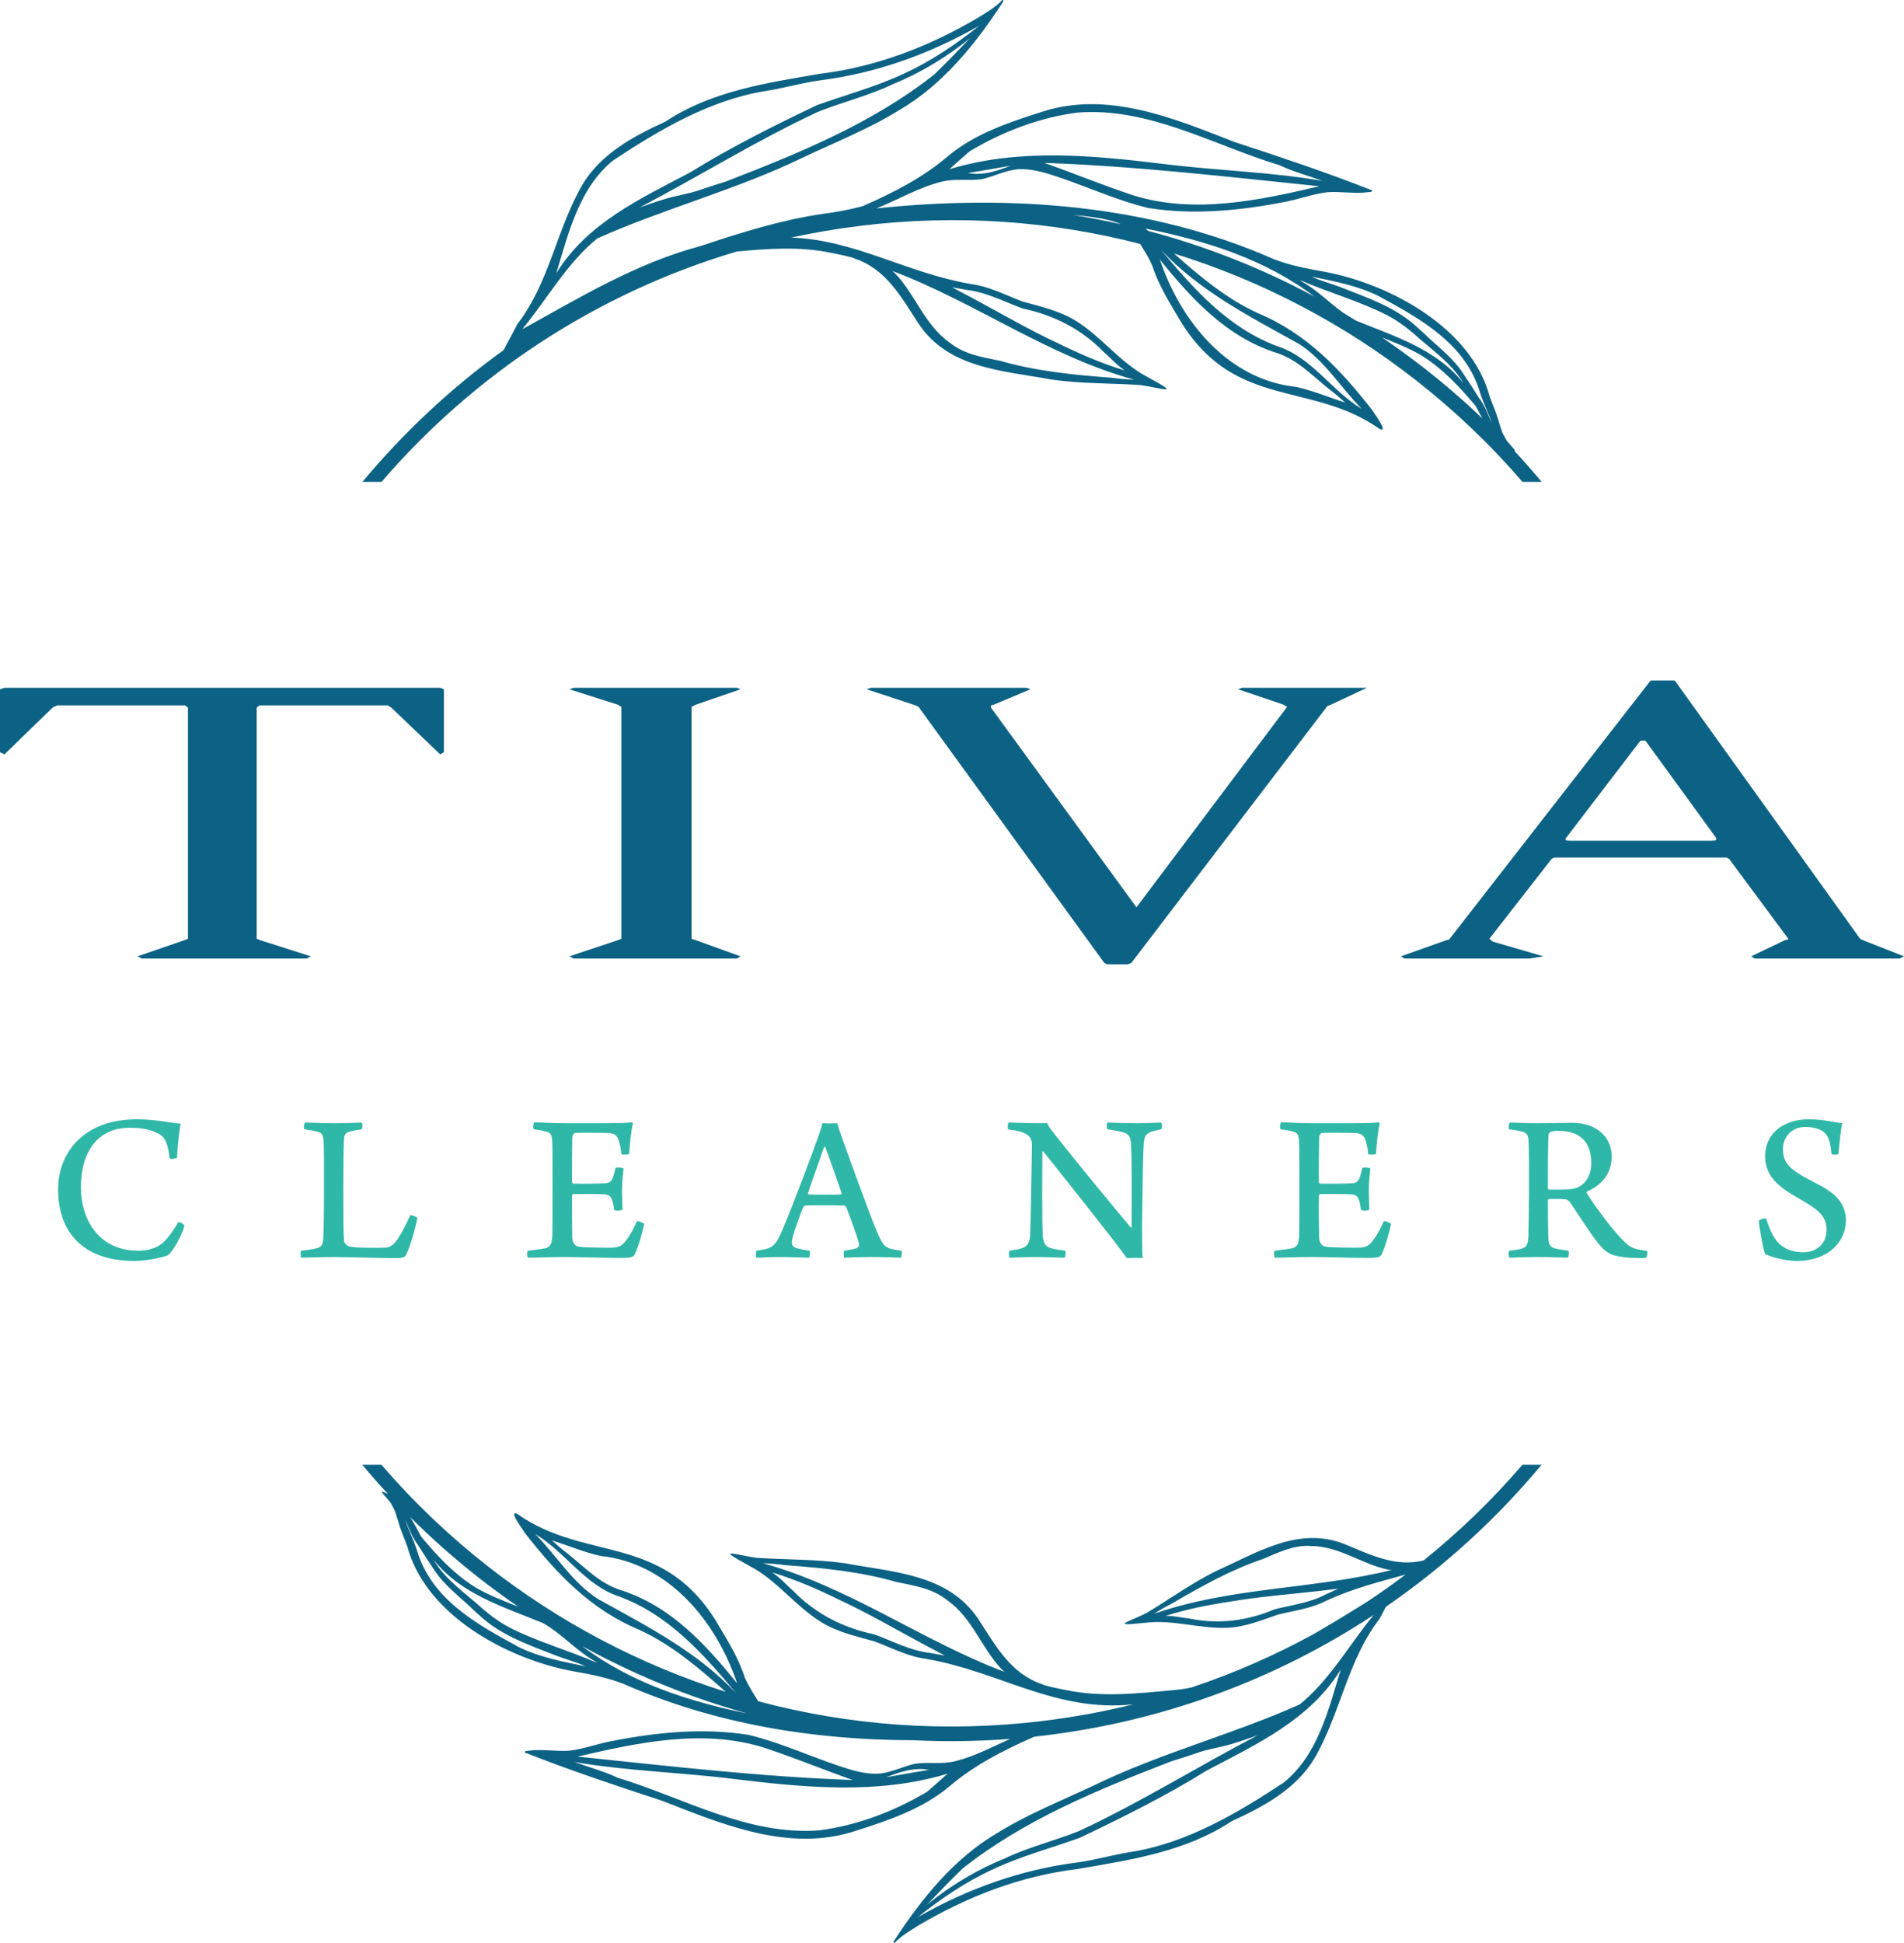 <?xml version="1.0" encoding="UTF-8"?>
<!DOCTYPE svg PUBLIC "-//W3C//DTD SVG 1.1//EN" "http://www.w3.org/Graphics/SVG/1.1/DTD/svg11.dtd">
<!-- Creator: CorelDRAW -->
<svg xmlns="http://www.w3.org/2000/svg" xml:space="preserve" width="47.973mm" height="48.93mm" version="1.1" style="shape-rendering:geometricPrecision; text-rendering:geometricPrecision; image-rendering:optimizeQuality; fill-rule:evenodd; clip-rule:evenodd"
viewBox="0 0 4783.04 4878.46"
 xmlns:xlink="http://www.w3.org/1999/xlink"
 xmlns:xodm="http://www.corel.com/coreldraw/odm/2003">
 <defs>
  <style type="text/css">
   <![CDATA[
    .fil0 {fill:#0C6284}
    .fil1 {fill:#2FB8A7;fill-rule:nonzero}
   ]]>
  </style>
 </defs>
 <g id="Layer_x0020_1">
  <path class="fil0" d="M1733.94 432.83c101.93,-63.28 209.78,-116.9 317.89,-168.55 71.94,-26.13 146.2,-45.47 215.84,-78.01l1.33 -0.57 -0.41 0.16c70.2,-31.78 134.28,-75.54 194.29,-123.61 -1.65,1.13 -3.21,2.33 -4.85,3.4 -123.98,70.57 -258.75,118.94 -400.72,136.51 0.7,-0.1 1.4,-0.2 2.13,-0.3 -47.67,6.55 -93.88,20.65 -141.53,27.53 0.72,-0.1 1.49,-0.2 2.2,-0.33 -138.07,22.78 -264.09,97.36 -379.46,173.46 -86.22,69.69 -112.36,182.89 -143.39,283.88 77.78,-126.35 210.51,-187.02 336.68,-253.58zm1842.62 3485.15c-70.39,18.01 -133.84,-14.23 -197.15,-40.16 -116.84,-47.31 -221.48,20.99 -326.12,67.7l0.23 -0.14 -1.06 0.54 0.06 0 -1.1 0.54c-59.54,30.03 -113.94,69.38 -170.99,103.5 -47.78,24.05 -93.98,34.38 -3.55,24.7l-0.57 0.09c69.76,-8.99 138.18,15.73 207.91,12.39 44.03,-1.9 84.97,-18.84 126.07,-32.97 40.34,-10.09 82.45,-14.94 120.04,-34.21l-1.08 0.47 0.74 -0.34c0.67,-0.3 1.28,-0.6 1.9,-0.8l-0.34 0.13c0.61,-0.31 1.24,-0.58 1.83,-0.83l-0.46 0.19c66.28,-30.5 132.87,-47.08 198.02,-65.22 -31.21,23.6 -63.18,46.23 -95.92,67.93 -44.2,27.59 -89.96,55.58 -135.71,81.93 -97,53.09 -199.4,98.05 -306.51,133.8 -14.41,3.04 -28.99,5.21 -43.67,6.41l1.08 -0.09c-90.4,8.38 -182.16,18.89 -272.09,0.15l0.28 0.07c-0.78,-0.13 -1.56,-0.31 -2.31,-0.36l0.9 0.1c-1.27,-0.22 -2.57,-0.44 -3.82,-0.71 0.81,0.17 1.58,0.3 2.38,0.44 -17.35,-3.31 -34.61,-7.08 -51.59,-11.7l0.47 0.23c-0.91,-0.43 -1.84,-0.79 -2.81,-1.2l1.25 0.51c-1.62,-0.68 -3.15,-1.35 -4.76,-2.05l0.21 0.08 -0.91 -0.38c-78.39,-26.26 -116.37,-96.72 -158.3,-161.16 -75.96,-115.6 -213.06,-119.25 -336.66,-142.37l0.27 0.03 -1.28 -0.15 0.07 0.03 -1.34 -0.21c-72.52,-10.05 -146.18,-8.42 -218.97,-13.25 -58.15,-8.14 -106.31,-27.58 -18.61,20.07l-0.6 -0.24c68.67,35.38 114.97,100.44 180.01,140.93 40.92,25.72 88.47,35.94 134.4,48.83 42.73,16.07 83.77,37.99 129.69,44.03l-1.24 -0.22 0.88 0.13c0.76,0.13 1.53,0.26 2.2,0.47l-0.37 -0.1c0.74,0.1 1.47,0.27 2.17,0.4l-0.54 -0.13c184.01,32.27 322.23,134 517.51,113.76 -73.26,18.09 -148.4,31.96 -225.18,41.36l-0.87 0.14c-247.23,30.17 -489.12,11.16 -715.87,-49.29 -12.02,-19.54 -24.72,-38.84 -33.91,-59.87 -17.07,-53.44 -47.74,-99.82 -75.89,-147.74l0.63 0.93 -0.55 -0.82 0.04 0.13 -1.06 -1.67 -0.05 0c-136.5,-212.16 -325,-141.59 -494.66,-261.53 -23.45,-10.12 14.7,39.72 18.54,47.11 80.38,102.84 165.54,193.22 288.52,244.21 82.46,38.01 149.81,96.39 216.77,155.5 -217.57,-68.66 -419.59,-175.91 -596.97,-314.64 -97.23,-76.08 -186.99,-161.62 -267.95,-255.43l-48.07 0c21.01,25.17 42.59,49.75 64.84,73.77 -36.08,-19.23 1.97,12.16 7.89,24.66l-0.36 -0.69c0.9,1.71 1.79,3.53 2.77,5.3l-0.44 -0.75c2.5,5.05 5.95,9.69 7.52,15.2 0.71,2.01 1.44,4.06 2.11,6.13l-0.17 -0.58c5.54,15.73 9.15,32.1 15.59,47.52l-0.47 -1.31c4.52,12.12 9.61,24.09 13.91,36.35l-0.12 -0.38c45.98,171.64 249.25,281.71 413.8,312.71 10.15,1.82 20.34,3.61 30.46,5.52 33.63,6.11 67.13,14.46 99.07,26.72l-0.93 -0.46 1.5 0.73c228.22,100.57 477.96,140.92 727.27,141.19 80.12,3.95 161.33,2.87 243.19,-3.38 -45.34,20.16 -89.14,44.04 -137.78,55.96 -33.24,8.59 -67.42,1.55 -101,6.35 -28.5,6.48 -55.06,19.95 -84.16,24.16l0.23 0.04c-23.75,3.37 -48.64,-1.87 -70.92,-7.22 -88.94,-25.56 -172.61,-67.49 -262.58,-89.16l0.64 0.13c-0.94,-0.21 -1.79,-0.38 -2.73,-0.51l0.37 0.06c-113.16,-17.87 -227.92,-6.6 -339.72,15.06 -36.81,6.53 -72.13,20.23 -109.33,24.76 -34.37,2.46 -69.17,-4.87 -103.32,0.22l0.59 -0.1c-1.06,0.16 -2.23,0.27 -3.3,0.5l0.24 -0.03 -0.61 0.03 0.07 0.03c-2.27,0.34 -5.44,-0.26 -5.84,2.6 0.17,2.68 3.21,2.82 5.27,3.35 111.63,43.97 226.05,81.96 340.28,119.41 152.99,59.65 319.33,129.83 484.61,75.55 82.23,-26.08 167.55,-54.73 234.64,-110.45 63.81,-54.79 138.35,-92.65 214.66,-126.06l1.2 -0.3c8.25,-0.95 16.54,-1.88 24.83,-2.88l1.24 -0.14c305.09,-37.28 584.76,-143.96 825.27,-302.28l-1.25 1.7c-60.23,73.93 -110.38,163.37 -184.52,222.88 -168.96,75.52 -349.97,122.05 -517.01,203.33 0.6,-0.32 1.23,-0.63 1.89,-0.94 -81.85,38.96 -166.38,71.91 -243.69,119.97l1.41 -0.9c-110.59,64.25 -193.39,167.38 -261.7,272.66l-0.2 0.43 0.09 -0.03 -0.36 0.97 -0.03 0 -0.11 0.54c-0.5,2.57 3.51,3.58 4.39,1.18 0.26,-0.64 0.69,-1.12 1.03,-1.65 16.21,-16.57 37.25,-28.17 56.8,-40.76 123.08,-72.62 256.13,-124.25 398.65,-141.56 134.5,-23.15 272.3,-43.26 388.46,-120.34 79.21,-36.07 160.61,-79.95 207.13,-156.62 65.99,-112.79 83.47,-248.1 165.36,-353.03 -0.44,0.59 -0.9,1.23 -1.34,1.89 5.98,-11.74 11.33,-21.71 16.1,-30.61 146.67,-100.77 278.1,-220.97 390.96,-356.45l-48.01 0c-75,87.14 -157.99,167.55 -247.96,240.02zm-89.11 23.36c-66.59,-13.64 -122.66,-58.89 -193.48,-59.44 -42.69,-3.21 -80.95,15.44 -119.05,31.75 -81.35,27.33 -156.22,68.93 -229.93,112.17l-0.3 0.12 0.3 -0.12 -0.03 0.03c-15.73,8.02 -31.24,16.6 -45.92,26.28 192.75,-67.52 399.84,-61.07 596.57,-109.95 -2.71,-0.2 -5.48,-0.37 -8.16,-0.83zm-545.02 85.79l-0.48 0.23 0.55 -0.3 -0.07 0.07zm48.64 37.59l1.25 0.13c71.23,13.91 142.16,4.51 208.78,-23.72 43.26,-11.29 88.57,-16.07 128.76,-37.45 0.54,-0.24 1.07,-0.51 1.64,-0.7l-0.83 0.29c10.36,-4.57 20.62,-9.56 31.01,-14.1l-1.01 0.37 0.87 -0.37c-16.2,1.84 -32.4,3.88 -48.65,5.78 -75.01,8.57 -150.54,14.1 -224.95,26.99 0.69,-0.13 1.4,-0.2 2.1,-0.32 -54.83,8.08 -108.98,18.96 -161.91,35.74 21.36,-0.41 42.39,4.77 63.45,7.37l-0.51 -0.02zm40.4 380.91c-101.94,63.28 -209.79,116.89 -317.91,168.51 -71.93,26.17 -146.22,45.5 -215.82,78.05l-1.34 0.57 0.4 -0.17c-70.2,31.79 -134.27,75.56 -194.28,123.62 1.65,-1.14 3.21,-2.34 4.86,-3.41 123.98,-70.55 258.76,-118.95 400.71,-136.51 -0.69,0.1 -1.44,0.16 -2.13,0.31 47.67,-6.56 93.88,-20.65 141.49,-27.54 -0.67,0.1 -1.44,0.17 -2.16,0.34 138.07,-22.83 264.09,-97.36 379.46,-173.46 86.24,-69.68 112.37,-182.92 143.39,-283.89 -77.78,126.35 -210.51,187.03 -336.67,253.59zm68.12 -68.37c-31.27,10.31 -64.24,13.8 -95.29,25.2l1.71 -0.53c-7.79,2.47 -15.31,5.33 -23.02,7.68l0.3 -0.07c-6.04,1.95 -11.99,3.89 -18.06,5.81l1.78 -0.56c-5.8,1.9 -11.7,3.64 -17.44,5.47l1.71 -0.57c-3.09,1.01 -6.26,1.94 -9.36,2.91l1.3 -0.41c-183.91,71.04 -369.34,146.34 -525.23,269.59l0.26 -0.19 -1.21 0.96 0.64 -0.46c-30.59,29.52 -59.94,60.27 -89.36,90.97 3,-2.55 6.14,-5.11 9.25,-7.63 48.71,-38.25 102.3,-71.6 158.76,-97.12l0.6 -0.26 -0.33 0.13c2.77,-1.24 5.64,-2.43 8.49,-3.67l-0.41 0.14c6.98,-2.97 13.96,-5.98 20.95,-8.95l-1.68 0.7c59.63,-28.37 123.92,-43.94 185.15,-68.14l-1.46 0.65c0.66,-0.24 1.31,-0.57 2,-0.87l-0.5 0.19c0.8,-0.32 1.58,-0.67 2.36,-1l-0.83 0.4 1.68 -0.8 -0.85 0.4 1.21 -0.5 -0.24 0.07 1.74 -0.77c-0.68,0.29 -1.34,0.6 -2.08,0.87 153.39,-71.53 296.94,-161.31 446.7,-239.48 -0.87,0.27 -1.83,0.56 -2.73,0.87l1.67 -0.48c-19.57,6.48 -38.68,13.84 -58.43,19.55l0.22 -0.11zm-582.53 -184.95c-51.62,-53.82 -74,-129.69 -137.62,-174.37 -36.58,-29.53 -82.71,-36.53 -127.28,-45.63 -90.51,-26.06 -184.06,-35.22 -277.54,-42.19l-0.4 -0.07 0.37 0.07 -0.06 0.04c-19.22,-2.61 -38.57,-4.52 -57.88,-4.96 216.2,59.37 399.15,194.37 607.24,272.99 -2.31,-1.86 -4.73,-3.77 -6.83,-5.87zm-545.62 -262.61l-0.57 -0.06 0.67 0.06 -0.1 0zm20.48 64.32l1.01 0.87c55.66,57.03 125.57,92.78 203.31,108.85 46.13,16.81 90,40.76 139.61,46.58 0.64,0.06 1.28,0.19 1.94,0.37l-0.97 -0.24c12.22,2.31 24.59,4.24 36.81,6.58l-1.14 -0.27 1.05 0.2c-15.81,-8.41 -31.72,-16.7 -47.55,-25.13 -73.14,-39.05 -144.7,-81.22 -219.96,-116 0.73,0.34 1.39,0.67 2.09,1.04 -54.53,-26.96 -110.26,-50.89 -168.46,-68.75 19.51,12.91 35.28,30.77 52.68,46.23l-0.43 -0.34zm-435.89 14.87c-86.5,-27.96 -136.38,-112.53 -211.59,-157.05 53.56,53.75 93.31,122.19 158.43,163.47 122.97,68.19 249.21,132.34 346.43,236.31 -82.19,-98.39 -169.48,-197.05 -293.27,-242.73zm295.14 216.3c-52.14,-154.02 -171.25,-300.36 -342.15,-318.29 -42,-9.29 -81.99,-26.32 -122.98,-39.26 9.59,7.66 18.18,16.31 27.84,23.92l-1.32 -1.03c4.66,3.62 9.26,7.25 13.94,10.89 42.94,34.25 80.75,75.55 134.97,91.95l-0.4 -0.14c124.56,40.33 211.32,135.41 291.1,233.97 -0.33,-0.74 -0.74,-1.33 -1,-2zm-3.92 -11.26c-0.26,-0.77 -0.5,-1.47 -0.79,-2.27 0.37,0.97 0.66,1.9 1.03,2.85l-0.04 -0.07 0.15 0.39 -0.35 -0.9zm-351.7 -41.96c-47.94,-26.99 -84.26,-70.2 -132.27,-96.83 -98.36,-40.56 -205.37,-71.8 -274.32,-159.1 30.1,51.22 79.98,83.99 123.12,123.05 21.14,18.14 43.58,35.01 68.56,47.68 -0.82,-0.34 -1.62,-0.73 -2.38,-1.07 71.1,36.64 148.55,57.56 221.51,89.53 -1.42,-1.12 -2.81,-2.18 -4.22,-3.27zm-425.8 -261.64l0.14 0.26c-6.84,-9.99 -12.77,-20.53 -19.37,-30.7l0.46 0.68 -0.88 -1.28 0.2 0.3c-14.97,-19.25 -22.95,-42.04 -32.46,-64.08 6.08,20.28 15.9,39.25 23.17,59.1l-0.29 -0.81c2.43,6.42 4.75,12.87 6.85,19.38l0 -0.07 0.03 0.2c36.28,122.49 150.61,185.36 255.68,242.33 52.46,25.82 110.77,36.64 167.66,48.38 -22.86,-10.76 -47.51,-16.88 -71.13,-25.89 -66.69,-26.43 -137.78,-49.61 -191.66,-98.87l0.15 0.17c-5.38,-4.71 -10.63,-9.48 -15.89,-14.23l0.46 0.43 -1.57 -1.4c-34.82,-34.14 -75.61,-63 -102.08,-104.64l0.41 0.66 -0.85 -1.24 0.24 0.38c-1.38,-2.11 -2.8,-4.15 -4.21,-6.29l0.95 1.39c-5.15,-7.66 -10.23,-15.44 -15.34,-23.16l0.23 0.34 -0.9 -1.35zm1267.48 581.73l-0.65 0.47c14.64,-13.33 29.75,-25.92 44.13,-39.42 -1.89,0.71 -3.8,1.44 -5.81,2.11 -173.13,50.87 -353.61,33.13 -530.11,11.81 -133.69,-16.93 -268.64,-19.88 -401.62,-42.73 33.88,12.43 69.15,21.63 102.01,36.52 1.86,0.9 3.74,1.76 5.64,2.65 167.08,50.68 327.72,146.1 507.26,132.33 94.81,-12.03 188.36,-47.74 269.95,-96.31 3.12,-2.48 6.09,-4.99 9.2,-7.43zm-16.32 -49.88c-32.94,-2.33 -64.4,8.65 -94.77,20.28 35.91,-6.14 71.76,-12.89 107.71,-18.44 -4.32,-0.67 -8.59,-1.25 -12.94,-1.84zm-403.9 -54.72c-153.16,-46.88 -314.84,-11.93 -466.15,23.26 229.73,23.68 460.22,50.6 691.19,58.73 -75.31,-26.6 -149.28,-57.04 -225.03,-81.99zm-886.55 -578.23c10.06,15.87 18.82,32.71 27.43,49.07 40.27,48.13 83.46,94.8 137.35,128.04 33.72,19.68 70.43,33.54 106.71,47.94 -33.52,-22.98 -66.28,-46.97 -98.26,-72 -60.7,-47.47 -118.57,-98.61 -173.24,-153.06zm432.26 324.15c121.68,92.01 266.46,138.65 414.79,169.06 -145.33,-40.26 -284.45,-97.25 -414.79,-169.06zm1234.4 -3593.3c40.09,6.41 79.88,14.1 119.21,22.98 -30.78,-13.56 -75.76,-19.55 -119.21,-22.98zm187.19 39.69c146.31,38.71 286.45,94.34 417.92,164.97 -124.48,-93.94 -273.02,-140.55 -424.83,-170.89l6.91 5.92zm490.03 205.7c11.02,6.55 22.01,13.2 32.9,19.94 96.92,39.56 201.46,71.2 269.22,156.99 -30.1,-51.22 -79.98,-83.98 -123.11,-123.04 -21.19,-18.15 -43.64,-35.05 -68.53,-47.68 0.77,0.34 1.57,0.74 2.33,1.07 -71.09,-36.65 -148.53,-57.56 -221.51,-89.57 1.41,1.11 2.81,2.21 4.26,3.32 38.25,21.52 69.12,53.45 104.44,78.98zm97.99 62.21c36.54,24.8 72.3,50.79 107.07,78.01 50.18,39.27 98.47,81.03 144.61,125.09 -5.72,-10.15 -11.13,-20.47 -16.48,-30.64 -40.26,-48.14 -83.48,-94.78 -137.34,-128.02 -30.98,-18.11 -64.45,-31.21 -97.86,-44.44zm332.53 285.09c23.31,25.12 45.96,50.88 67.99,77.2l-48.12 0c-80.95,-93.81 -170.72,-179.34 -267.9,-255.38 -180.25,-141.02 -386,-249.51 -607.6,-318.02 64.65,57.03 130.16,112.67 209.75,149.34 122.98,51.02 208.15,141.4 288.53,244.23 3.84,7.38 41.97,57.23 18.5,47.1 -169.62,-119.93 -358.13,-49.37 -494.63,-261.56l-0.04 0 -1.07 -1.64 0.03 0.1 -0.54 -0.77 0.65 0.9c-28.17,-47.91 -58.87,-94.28 -75.94,-147.77 -8.25,-18.9 -19.38,-36.45 -30.31,-54.03 -222.67,-57.52 -459.67,-75.13 -701.8,-45.55 -59.33,7.24 -117.7,17.17 -174.96,29.63 160.76,5.71 287.09,87.73 448.79,116.06l-0.52 -0.13c0.69,0.17 1.43,0.33 2.15,0.44l-0.37 -0.11c0.68,0.17 1.46,0.31 2.2,0.48l0.88 0.13 -1.25 -0.24c45.97,6.05 86.97,27.97 129.7,44.04 45.91,12.86 93.44,23.09 134.38,48.84 65.09,40.49 111.39,105.55 180.01,140.93l-0.56 -0.24c87.66,47.65 39.5,28.17 -18.62,20.08 -72.82,-4.85 -146.49,-3.21 -218.96,-13.3l-1.35 -0.17 0.06 0.04 -1.26 -0.17 0.23 0.03c-123.58,-23.11 -260.67,-26.76 -336.64,-142.4 -41.94,-64.41 -79.91,-134.87 -158.3,-161.17l-0.91 -0.33 0.2 0.07c-1.6,-0.7 -3.16,-1.37 -4.74,-2.03l1.24 0.5c-0.97,-0.4 -1.9,-0.77 -2.84,-1.21l0.5 0.24c-16.98,-4.62 -34.25,-8.4 -51.59,-11.7 0.81,0.13 1.59,0.27 2.38,0.44 -1.28,-0.27 -2.54,-0.51 -3.85,-0.71l0.91 0.1c-0.74,-0.07 -1.51,-0.23 -2.27,-0.37l0.26 0.07c-78.11,-16.27 -157.52,-10.49 -236.26,-3.21 -354.63,105.28 -661.36,309.92 -892.49,578.42l-48.01 0c103.44,-124.21 222.54,-235.56 354.68,-330.89 8.39,-16.97 19.57,-35.81 34.72,-65.64 -0.44,0.63 -0.88,1.31 -1.31,1.9 81.85,-104.98 99.37,-240.29 165.34,-353.05 46.54,-76.67 127.93,-120.57 207.14,-156.61 116.16,-77.08 253.96,-97.19 388.47,-120.34 142.52,-17.32 275.52,-68.94 398.61,-141.56 19.58,-12.63 40.63,-24.23 56.83,-40.76 0.33,-0.54 0.78,-1.05 1.04,-1.65 0.84,-2.4 4.85,-1.4 4.38,1.14l-0.13 0.54 0 0.03 -0.36 0.97 0.05 -0.03 -0.13 0.43c-68.36,105.28 -151.15,208.42 -261.74,272.63l1.41 -0.87c-77.33,48.04 -161.86,81.02 -243.68,119.97 0.66,-0.3 1.29,-0.63 1.86,-0.94 -167.02,81.25 -348.06,127.83 -516.98,203.34 -74.15,59.5 -124.29,148.95 -184.52,222.88 -1.18,1.61 -2.37,3.27 -3.48,4.95 143.72,-79.51 286.91,-166.22 447.13,-208.51l-0.82 0.33 1.12 -0.44c99.16,-33.13 201.25,-65.24 304.79,-80.44l-1.26 0.07c34.81,-4.22 69.95,-10.63 103.78,-19.88 76.29,-33.38 150.86,-71.24 214.66,-126.03 67.09,-55.73 152.42,-84.36 234.64,-110.45 165.25,-54.33 331.62,15.9 484.62,75.54 114.18,37.46 228.65,75.45 340.27,119.42 2.07,0.53 5.11,0.66 5.28,3.3 -0.43,2.91 -3.58,2.3 -5.85,2.63l0.07 0.04 -0.6 0 0.24 0c-1.07,0.24 -2.27,0.33 -3.32,0.51l0.61 -0.11c-34.14,5.08 -68.96,-2.23 -103.34,0.24 -37.18,4.48 -72.53,18.18 -109.34,24.76 -111.76,21.65 -226.53,32.91 -339.69,15.04l0.34 0.07c-0.9,-0.17 -1.76,-0.31 -2.7,-0.5l0.63 0.13c-89.96,-21.69 -173.65,-63.61 -262.57,-89.17 -22.24,-5.34 -47.17,-10.59 -70.92,-7.22l0.23 0c-29.1,4.25 -55.66,17.71 -84.19,24.19 -33.54,4.79 -67.72,-2.27 -100.96,6.35 -58.04,14.23 -109.18,45.47 -164.29,67.08 335.3,-35.51 686.11,-10.28 996.96,126.7l1.52 0.73 -0.94 -0.47c31.93,12.26 65.38,20.58 99.06,26.7 10.12,1.93 20.32,3.7 30.47,5.54 164.54,30.97 367.81,141.09 413.79,312.71l-0.11 -0.37c4.29,12.26 9.36,24.23 13.91,36.36l-0.48 -1.31c6.45,15.39 10.06,31.77 15.61,47.47l-0.17 -0.53c0.67,2.06 1.4,4.11 2.09,6.11 1.58,5.51 5.03,10.16 7.53,15.16l-0.44 -0.7c0.98,1.73 1.87,3.57 2.77,5.27l-0.37 -0.66c4.51,9.58 27.9,30.23 22.39,30.7zm-2139.04 -631.58c31.24,-10.33 64.25,-13.83 95.28,-25.19l-1.72 0.49c7.81,-2.43 15.33,-5.3 23.02,-7.64l-0.28 0.06c6.05,-1.93 12,-3.88 18.06,-5.81l-1.78 0.57c5.82,-1.9 11.7,-3.65 17.42,-5.48l-1.68 0.57c3.07,-1.01 6.21,-1.93 9.34,-2.9l-1.3 0.4c183.89,-71.03 369.31,-146.37 525.21,-269.59l-0.24 0.2 1.21 -1 -0.68 0.5c30.64,-29.56 59.97,-60.27 89.41,-90.97 -3.01,2.5 -6.15,5.07 -9.29,7.61 -48.68,38.27 -102.28,71.6 -158.73,97.13l-0.6 0.27 0.33 -0.17c-2.77,1.27 -5.64,2.47 -8.49,3.71l0.41 -0.13c-7.01,2.97 -13.96,5.94 -20.93,8.94l1.66 -0.7c-59.64,28.37 -123.92,43.94 -185.15,68.12l1.46 -0.66c-0.67,0.27 -1.29,0.6 -1.99,0.86l0.49 -0.16c-0.8,0.34 -1.57,0.67 -2.33,1.01l0.8 -0.41 -1.68 0.81 0.88 -0.4 -1.24 0.49 0.24 -0.06 -1.74 0.78c0.67,-0.31 1.34,-0.61 2.08,-0.88 -153.39,71.54 -296.92,161.27 -446.73,239.45 0.9,-0.27 1.84,-0.54 2.74,-0.84l-1.65 0.44c19.55,-6.45 38.66,-13.83 58.45,-19.51l-0.24 0.1zm582.53 184.95c51.6,53.83 73.98,129.67 137.63,174.37 36.53,29.5 82.68,36.55 127.24,45.6 90.51,26.09 184.06,35.25 277.57,42.22l0.41 0.07 -0.37 -0.07 0.02 -0.02c19.23,2.56 38.6,4.51 57.91,4.94 -216.21,-59.36 -399.14,-194.38 -607.24,-272.99 2.33,1.87 4.73,3.78 6.83,5.87zm545.62 262.61l0.57 0.07 -0.67 -0.07 0.1 0zm-20.48 -64.31l-1.01 -0.88c-55.64,-57.03 -125.55,-92.77 -203.3,-108.85 -46.17,-16.84 -90.01,-40.77 -139.64,-46.57 -0.61,-0.1 -1.27,-0.21 -1.91,-0.37l0.98 0.24c-12.23,-2.31 -24.6,-4.25 -36.82,-6.58l1.14 0.26 -1.04 -0.2c15.81,8.42 31.71,16.71 47.55,25.13 73.1,39.05 144.69,81.19 219.93,116 -0.69,-0.33 -1.37,-0.7 -2.09,-1.03 54.56,26.96 110.25,50.87 168.48,68.76 -19.51,-12.93 -35.29,-30.77 -52.68,-46.24l0.43 0.34zm435.91 -14.91c86.48,27.99 136.33,112.53 211.58,157.09 -53.56,-53.75 -93.31,-122.18 -158.45,-163.48 -122.97,-68.21 -249.23,-132.33 -346.42,-236.33 82.19,98.43 169.48,197.04 293.29,242.72zm-295.16 -216.27c52.14,154.02 171.23,300.37 342.15,318.3 42.02,9.28 82,26.32 122.99,39.25 -9.59,-7.69 -18.19,-16.34 -27.84,-23.93l1.31 1.01c-4.65,-3.57 -9.26,-7.22 -13.94,-10.85 -42.93,-34.25 -80.75,-75.56 -134.97,-91.96l0.4 0.14c-124.56,-40.33 -211.32,-135.42 -291.1,-233.97 0.34,0.7 0.74,1.34 1,2zm3.92 11.27c0.26,0.77 0.45,1.47 0.76,2.27 -0.33,-1.01 -0.66,-1.9 -1,-2.88l0.04 0.11 -0.18 -0.44 0.38 0.94zm777.49 303.56l-0.11 -0.24c6.82,9.99 12.77,20.55 19.38,30.71l-0.47 -0.67 0.87 1.27 -0.2 -0.3c14.97,19.21 22.95,42.04 32.47,64.09 -6.08,-20.29 -15.9,-39.26 -23.18,-59.1l0.3 0.8c-2.44,-6.42 -4.75,-12.86 -6.85,-19.38l0 0.04 -0.04 -0.17c-36.28,-122.49 -150.6,-185.36 -255.68,-242.32 -52.48,-25.83 -110.76,-36.65 -167.66,-48.38 22.86,10.76 47.52,16.87 71.14,25.86 66.69,26.46 137.78,49.64 191.67,98.89l-0.17 -0.17c5.38,4.68 10.63,9.46 15.87,14.24l-0.44 -0.44 1.58 1.41c34.78,34.15 75.58,62.97 102.07,104.61l-0.4 -0.64 0.83 1.24 -0.22 -0.36c1.36,2.09 2.8,4.14 4.2,6.27l-0.94 -1.37c5.15,7.65 10.23,15.39 15.34,23.15l-0.24 -0.37 0.88 1.34zm-1267.46 -581.7l0.69 -0.46c-14.68,13.29 -29.77,25.91 -44.18,39.38 1.9,-0.67 3.81,-1.44 5.82,-2.07 173.09,-50.88 353.61,-33.13 530.1,-11.82 133.68,16.94 268.64,19.88 401.63,42.73 -33.84,-12.43 -69.15,-21.62 -102.01,-36.55 -1.86,-0.87 -3.76,-1.73 -5.64,-2.64 -167.06,-50.65 -327.72,-146.07 -507.29,-132.31 -94.79,12 -188.33,47.75 -269.93,96.32 -3.13,2.47 -6.08,4.98 -9.19,7.42zm16.32 49.88c32.93,2.34 64.41,-8.65 94.79,-20.27 -35.96,6.14 -71.78,12.88 -107.73,18.44 4.29,0.64 8.57,1.23 12.94,1.83zm403.9 54.73c153.17,46.87 314.84,11.92 466.12,-23.28 -229.7,-23.66 -460.23,-50.59 -691.16,-58.71 75.31,26.56 149.28,57 225.03,81.99z"/>
  <path class="fil0" d="M1105.95 1727.06l9.18 3.67 0 157.98 -9.18 5.51 -123.09 -117.57 -9.18 -5.52 -321.49 0 -7.35 5.52 0 580.53 9.17 3.67 126.78 40.42 -11.04 5.52 -413.35 0 -11.02 -5.52 117.57 -40.42 9.2 -3.67 0 -580.53 -7.36 -5.52 -321.5 0 -11.01 5.52 -121.26 117.57 -11.03 -5.51 0 -157.98 11.03 -3.67 1094.93 0zm745.15 0l9.19 3.67 -112.07 38.57 -11.03 5.51 0 582.38 11.03 3.67 112.07 40.42 -9.19 5.52 -409.67 0 -11.03 -5.52 121.25 -40.42 9.19 -3.67 0 -582.38 -9.19 -5.51 -121.25 -38.57 11.03 -3.67 409.67 0zm728.25 0l9.19 3.67 -91.87 38.57 -7.35 1.83 0 5.52 365.59 501.55 378.46 -503.39 -9.19 -5.51 -113.9 -38.57 9.19 -3.67 314.16 0 -90.04 42.23 -9.19 3.68 -492.34 644.83 -9.18 3.68 -51.44 0 -7.35 -3.68 -466.62 -643 -7.36 -3.68 -123.08 -40.4 11.02 -3.67 391.31 0zm1828.94 679.74l-9.18 -5.52 84.49 -40.42 7.36 -1.83c1.83,0 1.83,-1.83 0,-3.68l-146.97 -198.41c-3.68,-1.83 -5.51,-3.68 -7.35,-3.68l-431.73 0c-3.68,1.84 -5.51,1.84 -7.35,3.68l-156.16 200.25 9.18 7.35 126.75 36.74 -34.91 5.52 -314.12 0 -9.19 -5.52 113.89 -40.42 7.35 -1.83 503.35 -646.67c1.83,-3.67 3.67,-3.67 9.18,-3.67l49.62 0c3.67,0 5.5,0 7.35,3.67l462.96 644.83 7.35 3.67 102.86 40.42 -11.02 5.52 -363.74 0zm-273.77 -545.64c-1.83,-1.83 -3.67,-1.83 -5.5,-1.83 -3.68,0 -7.35,0 -9.19,1.83l-185.53 242.49c-3.67,5.52 -1.83,7.37 9.19,7.37l356.38 0c11.03,0 12.86,-1.84 11.03,-7.37l-176.38 -242.49z"/>
  <path class="fil1" d="M426.32 2908.11c0,3.28 16.36,1.65 18.54,-1.64 0.55,-24.54 5.45,-65.45 8.72,-85.08 -25.09,-1.64 -61.63,-10.91 -109.62,-10.91 -45.8,0 -81.81,9.27 -110.71,25.09 -59.99,32.18 -87.26,91.08 -87.26,150.53 0,112.88 68.18,179.98 190.34,179.98 33.81,0 69.25,-8.19 85.08,-14.19 12.54,-8.18 36.54,-51.81 42,-74.17 -1.64,-4.36 -12,-9.81 -15.27,-9.27 -14.73,24.55 -28.36,43.63 -42,54.54 -11.99,9.82 -33.27,17.46 -58.89,17.46 -97.63,0 -143.98,-76.35 -143.98,-159.26 0,-91.08 43.63,-149.44 122.17,-149.44 25.62,0 49.62,3.28 67.08,12 21.27,9.81 27.81,20.72 33.81,64.35zm338.5 -72.53c10.91,1.64 24,3.28 30.55,5.45 14.73,2.73 16.9,9.27 18,31.09 0.54,14.18 0.54,47.45 0.54,104.72 0,57.81 -0.54,121.62 -2.17,136.34 -1.1,11.45 -3.82,18 -16.91,21.27 -10.36,2.72 -20.18,3.82 -38.18,6 -2.18,1.64 -2.18,15.81 0.55,17.45 10.36,0 54.54,-1.64 81.26,-1.64 28.36,0 121.62,2.73 158.16,2.73 15.27,0 20.73,-2.73 22.9,-7.1 9.82,-16.9 25.1,-71.99 28.9,-93.25 -2.17,-3.82 -13.63,-8.19 -18,-7.09 -9.27,21.82 -22.35,46.35 -32.17,60.53 -11.46,16.91 -21.27,20.73 -33.27,20.73 -24.54,0.55 -75.26,1.09 -89.98,-3.82 -2.73,-1.09 -10.36,-6.54 -10.91,-15.27 -1.64,-22.9 -1.64,-62.71 -1.64,-135.25 0,-52.9 0.54,-95.98 1.64,-116.16 0.55,-10.91 1.64,-18 15.26,-21.28 7.1,-1.64 14.73,-3.27 28.91,-5.45 2.72,-2.72 2.72,-14.73 0,-16.9 -11.46,0 -31.09,1.64 -69.81,1.64 -37.09,0 -55.62,-1.64 -71.99,-1.64 -2.73,1.64 -3.82,14.18 -1.65,16.9zm576.29 0c13.09,1.64 22.91,3.28 30,5.45 13.09,3.28 15.26,8.19 16.36,27.27 0.55,9.82 0.55,57.82 0.55,106.9 0,61.08 0,119.98 -0.55,129.79 -1.64,19.09 -4.91,26.18 -18.54,29.45 -9.82,2.18 -25.63,3.82 -43.08,6 -2.18,2.17 -1.64,15.26 0.54,17.45 22.36,0 53.45,-1.64 89.44,-1.64 51.27,0 95.45,2.18 145.07,2.18 27.27,0 31.09,-3.27 33.82,-9.27 8.72,-17.46 20.72,-58.9 23.45,-76.35 -2.18,-2.73 -14.73,-7.09 -18,-6.55 -6.55,15.27 -18,37.09 -26.72,47.45 -10.37,14.19 -17.46,18.54 -38.18,19.09 -19.09,0 -73.63,0 -84.54,-3.27 -7.09,-2.18 -12.54,-10.37 -13.09,-20.73 -0.54,-25.09 -1.09,-77.44 -0.54,-106.34 0,-1.65 1.64,-4.37 2.72,-4.37 21.82,0 63.81,-0.55 80.72,1.09 10.91,1.1 15.26,7.09 17.45,15.27 2.73,6.54 2.73,11.46 4.91,23.45 2.73,2.73 18,2.18 20.73,-0.55 0,-14.73 -1.09,-31.09 -1.09,-50.72 0,-19.63 2.72,-40.9 3.81,-52.35 -2.17,-2.72 -15.81,-3.82 -20.17,-1.64 -1.65,8.18 -3.82,15.81 -6,22.36 -2.73,8.72 -7.09,14.73 -17.46,15.81 -20.17,1.64 -58.89,1.64 -82.89,1.09 -1.64,0 -2.72,-2.72 -2.72,-3.82 -0.55,-28.36 0,-79.62 0.54,-112.35 0,-3.27 2.73,-10.36 7.09,-10.91 6,-1.09 73.63,-0.54 83.44,0 16.91,1.1 22.36,6.55 26.73,20.18 2.18,8.72 4.91,17.46 5.99,32.72 2.18,2.18 16.91,2.18 19.64,-0.55 1.09,-22.9 5.45,-60.53 9.27,-75.8 0,-1.09 -1.65,-2.72 -2.18,-3.27 -12.54,1.64 -40.91,2.18 -61.63,2.18l-107.99 0c-31.09,0 -61.63,-2.18 -75.8,-2.18 -2.73,2.72 -3.82,14.73 -1.1,17.45zm559.39 304.87c-2.18,2.17 -2.18,15.26 0,17.45 10.36,0 27.81,-1.64 59.99,-1.64 32.72,0 61.08,1.64 71.99,1.64 2.18,-2.18 3.27,-15.81 1.1,-17.45 -9.82,-1.64 -20.18,-3.28 -26.73,-4.92 -16.9,-3.82 -18,-9.27 -17.45,-19.08 0.55,-12 16.36,-54.54 27.82,-84.54 0.54,-1.09 3.81,-4.91 5.99,-4.91 6,-0.55 9.82,-0.55 44.73,-0.55 22.9,0 44.17,0 52.9,0.55 1.09,0 4.36,1.64 4.91,3.82 9.27,23.45 25.09,66.53 31.63,89.44 1.65,4.91 1.1,10.91 -6.54,14.18 -7.64,2.72 -18,3.82 -29.99,6 -2.18,1.64 -1.65,15.26 0,17.45 11.45,-0.55 45.27,-1.64 74.17,-1.64 26.72,0 53.99,1.09 68.17,1.64 2.18,-2.18 3.27,-15.81 1.1,-17.45 -39.81,-5.45 -44.18,-8.19 -60.54,-45.81 -19.63,-46.36 -80.17,-213.97 -91.08,-244.97 -3.82,-10.27 -6.54,-20.63 -9.27,-29.35 -1.64,0 -7.64,0.54 -19.08,0.54 -9.82,0 -16.36,-0.54 -18.54,-0.54 -1.1,7.64 -5.45,20.72 -9.82,32.63 -11.99,34.81 -63.81,172.98 -90.53,235.69 -18.54,42.54 -25.63,46.36 -64.9,51.82zm172.34 -260.87c9.27,22.9 29.99,83.26 40.9,114.8 1.1,2.09 -0.54,4.82 -2.17,4.82 -6,0.55 -22.91,0.55 -36,0.55 -19.08,0 -38.18,0 -43.63,-0.55 -1.64,-0.54 -2.17,-2.17 -2.17,-3.72 9.81,-29.82 31.09,-87.9 40.35,-114.99 0.55,-1.46 2.18,-1.46 2.73,-0.91zm460.12 -43.45c21.27,2.18 33.27,4.91 43.63,10.91 13.09,6 15.81,18.54 15.81,27.27 -1.64,114.53 -3.27,200.16 -4.91,229.61 -1.64,19.63 -8.72,26.72 -21.27,30.54 -8.19,2.72 -17.46,4.37 -30,6 -2.18,1.64 -2.18,15.81 0,17.45 12,0 33.27,-1.64 68.18,-1.64 31.63,0 56.17,1.64 70.35,1.64 2.18,-2.18 3.27,-14.73 1.09,-17.45 -14.18,-2.18 -25.63,-3.28 -33.81,-6 -14.73,-3.27 -21.27,-11.46 -22.36,-31.64 -2.18,-31.09 -1.64,-154.34 -1.09,-211.06 0,-0.54 1.64,-1.09 2.72,0 34.91,43.63 179.98,225.25 209.43,267.25 6,-0.55 33.27,-1.1 39.27,0 -0.55,-18.01 -1.1,-49.63 -1.1,-75.27 1.64,-111.81 1.64,-170.7 4.37,-212.7 1.09,-15.27 4.36,-24.55 19.08,-29.45 7.09,-2.18 14.73,-3.82 24.55,-6 2.72,-2.17 2.72,-14.73 0,-16.9 -7.09,0 -40.91,1.64 -59.45,1.64 -35.99,0 -61.08,-1.64 -75.26,-1.64 -2.18,1.64 -2.73,14.73 0,16.9 15.26,2.18 27.27,4.37 37.63,7.09 16.91,4.37 20.18,12.55 21.27,28.91 2.73,40.35 1.65,134.7 1.65,209.97 -0.55,1.09 -1.1,1.64 -1.65,1.09 -27.27,-32.17 -136.34,-164.15 -190.88,-233.42 -14.18,-18 -17.45,-23.45 -19.63,-29.45 -3.82,0.55 -14.18,0.55 -24.54,0.55 -30,0 -57.81,-1.64 -72,-1.64 -2.72,2.17 -3.27,15.26 -1.09,17.45zm684.28 -0.55c13.09,1.64 22.91,3.28 30,5.45 13.09,3.28 15.26,8.19 16.36,27.27 0.55,9.82 0.55,57.82 0.55,106.9 0,61.08 0,119.98 -0.55,129.79 -1.64,19.09 -4.91,26.18 -18.54,29.45 -9.82,2.18 -25.63,3.82 -43.08,6 -2.18,2.17 -1.64,15.26 0.54,17.45 22.36,0 53.45,-1.64 89.44,-1.64 51.27,0 95.45,2.18 145.07,2.18 27.27,0 31.09,-3.27 33.82,-9.27 8.72,-17.46 20.72,-58.9 23.45,-76.35 -2.18,-2.73 -14.73,-7.09 -18,-6.55 -6.55,15.27 -18,37.09 -26.72,47.45 -10.37,14.19 -17.46,18.54 -38.18,19.09 -19.09,0 -73.63,0 -84.54,-3.27 -7.09,-2.18 -12.54,-10.37 -13.09,-20.73 -0.54,-25.09 -1.09,-77.44 -0.54,-106.34 0,-1.65 1.64,-4.37 2.72,-4.37 21.82,0 63.81,-0.55 80.72,1.09 10.91,1.1 15.26,7.09 17.45,15.27 2.73,6.54 2.73,11.46 4.91,23.45 2.73,2.73 18,2.18 20.73,-0.55 0,-14.73 -1.09,-31.09 -1.09,-50.72 0,-19.63 2.72,-40.9 3.81,-52.35 -2.17,-2.72 -15.81,-3.82 -20.17,-1.64 -1.65,8.18 -3.82,15.81 -6,22.36 -2.73,8.72 -7.09,14.73 -17.46,15.81 -20.17,1.64 -58.89,1.64 -82.89,1.09 -1.64,0 -2.72,-2.72 -2.72,-3.82 -0.55,-28.36 0,-79.62 0.54,-112.35 0,-3.27 2.73,-10.36 7.09,-10.91 6,-1.09 73.63,-0.54 83.44,0 16.91,1.1 22.36,6.55 26.73,20.18 2.18,8.72 4.91,17.46 5.99,32.72 2.18,2.18 16.91,2.18 19.64,-0.55 1.09,-22.9 5.45,-60.53 9.27,-75.8 0,-1.09 -1.65,-2.72 -2.18,-3.27 -12.54,1.64 -40.91,2.18 -61.63,2.18l-107.99 0c-31.09,0 -61.63,-2.18 -75.8,-2.18 -2.73,2.72 -3.82,14.73 -1.1,17.45zm574.11 0c11.45,1.64 21.82,2.73 30.54,5.45 14.18,3.28 17.45,9.27 18,25.1 1.09,15.26 1.09,63.26 1.09,124.89 0,30.54 -1.09,103.07 -1.64,115.08 -1.09,20.72 -5.99,26.72 -19.08,29.99 -7.09,1.64 -16.36,2.73 -28.37,4.37 -2.72,2.17 -2.72,14.73 0.55,17.45 10.91,0 34.91,-1.64 70.9,-1.64 38.72,0 63.81,1.64 74.72,1.64 3.27,-2.18 3.82,-15.81 1.64,-17.45 -13.63,-2.18 -22.9,-3.28 -31.63,-5.45 -13.09,-2.73 -16.91,-8.19 -18.54,-25.1 -0.55,-16.9 -1.1,-66.53 -1.1,-96.52 0,-0.55 1.64,-2.73 2.73,-2.73 7.64,0 31.63,-0.55 39.26,0.55 4.37,0 9.82,2.18 13.64,7.64 20.72,29.99 52.9,81.81 73.62,106.34 9.82,11.99 18.54,18.54 26.73,22.9 21.27,10.37 65.45,11.46 89.98,10.37 3.27,-1.1 4.91,-15.27 3.27,-17.46 -34.91,-4.91 -42,-7.09 -63.81,-29.99 -26.72,-27.27 -68.72,-84.54 -87.8,-115.08 -0.55,-1.09 0,-3.27 1.09,-4.36 33.27,-14.73 61.63,-42 61.63,-87.81 0,-45.81 -34.91,-84.54 -99.25,-84.54 -20.73,0 -50.18,1.1 -92.18,1.1 -16.9,0 -51.81,-1.64 -64.35,-1.64 -2.73,1.09 -3.82,14.18 -1.64,16.9zm122.17 3.82c58.35,0 83.98,30 83.98,81.27 0,32.72 -16.36,52.89 -34.36,61.08 -9.27,4.37 -29.99,6 -71.99,5.45 -1.1,0 -2.73,-1.64 -2.73,-3.27 0,-40.36 0,-114.53 1.64,-133.62 0,-2.18 2.73,-7.09 3.82,-7.64 5.45,-2.72 15.82,-3.27 19.64,-3.27zm523.38 220.34c-2.73,-1.64 -17.46,1.64 -18.54,6 1.64,19.08 11.46,76.35 16.36,83.44 13.09,6 46.35,16.91 79.62,16.91 78.54,0 122.72,-48.55 122.72,-101.45 0,-39.81 -22.91,-62.71 -51.82,-80.71 -18.54,-11.46 -47.45,-24 -69.26,-38.72 -23.45,-15.27 -37.08,-29.99 -37.08,-60.54 0,-26.17 19.08,-55.08 56.17,-55.08 16.36,0 32.72,3.27 44.72,11.45 13.09,9.27 18,25.1 21.27,56.72 1.64,2.18 15.82,2.18 17.46,-0.55 2.18,-26.81 5.45,-58.89 9.27,-76.89 -23.45,-2.73 -46.36,-9.82 -85.09,-9.82 -59.99,0 -108.53,33.82 -108.53,92.71 0,49.63 32.72,76.35 82.36,104.72 50.17,28.36 71.99,44.72 71.99,79.62 0,41.45 -31.63,56.72 -57.81,56.72 -20.73,0 -39.81,-4.92 -53.45,-15.27 -19.08,-13.09 -29.99,-35.99 -40.35,-69.26z"/>
 </g>
</svg>
